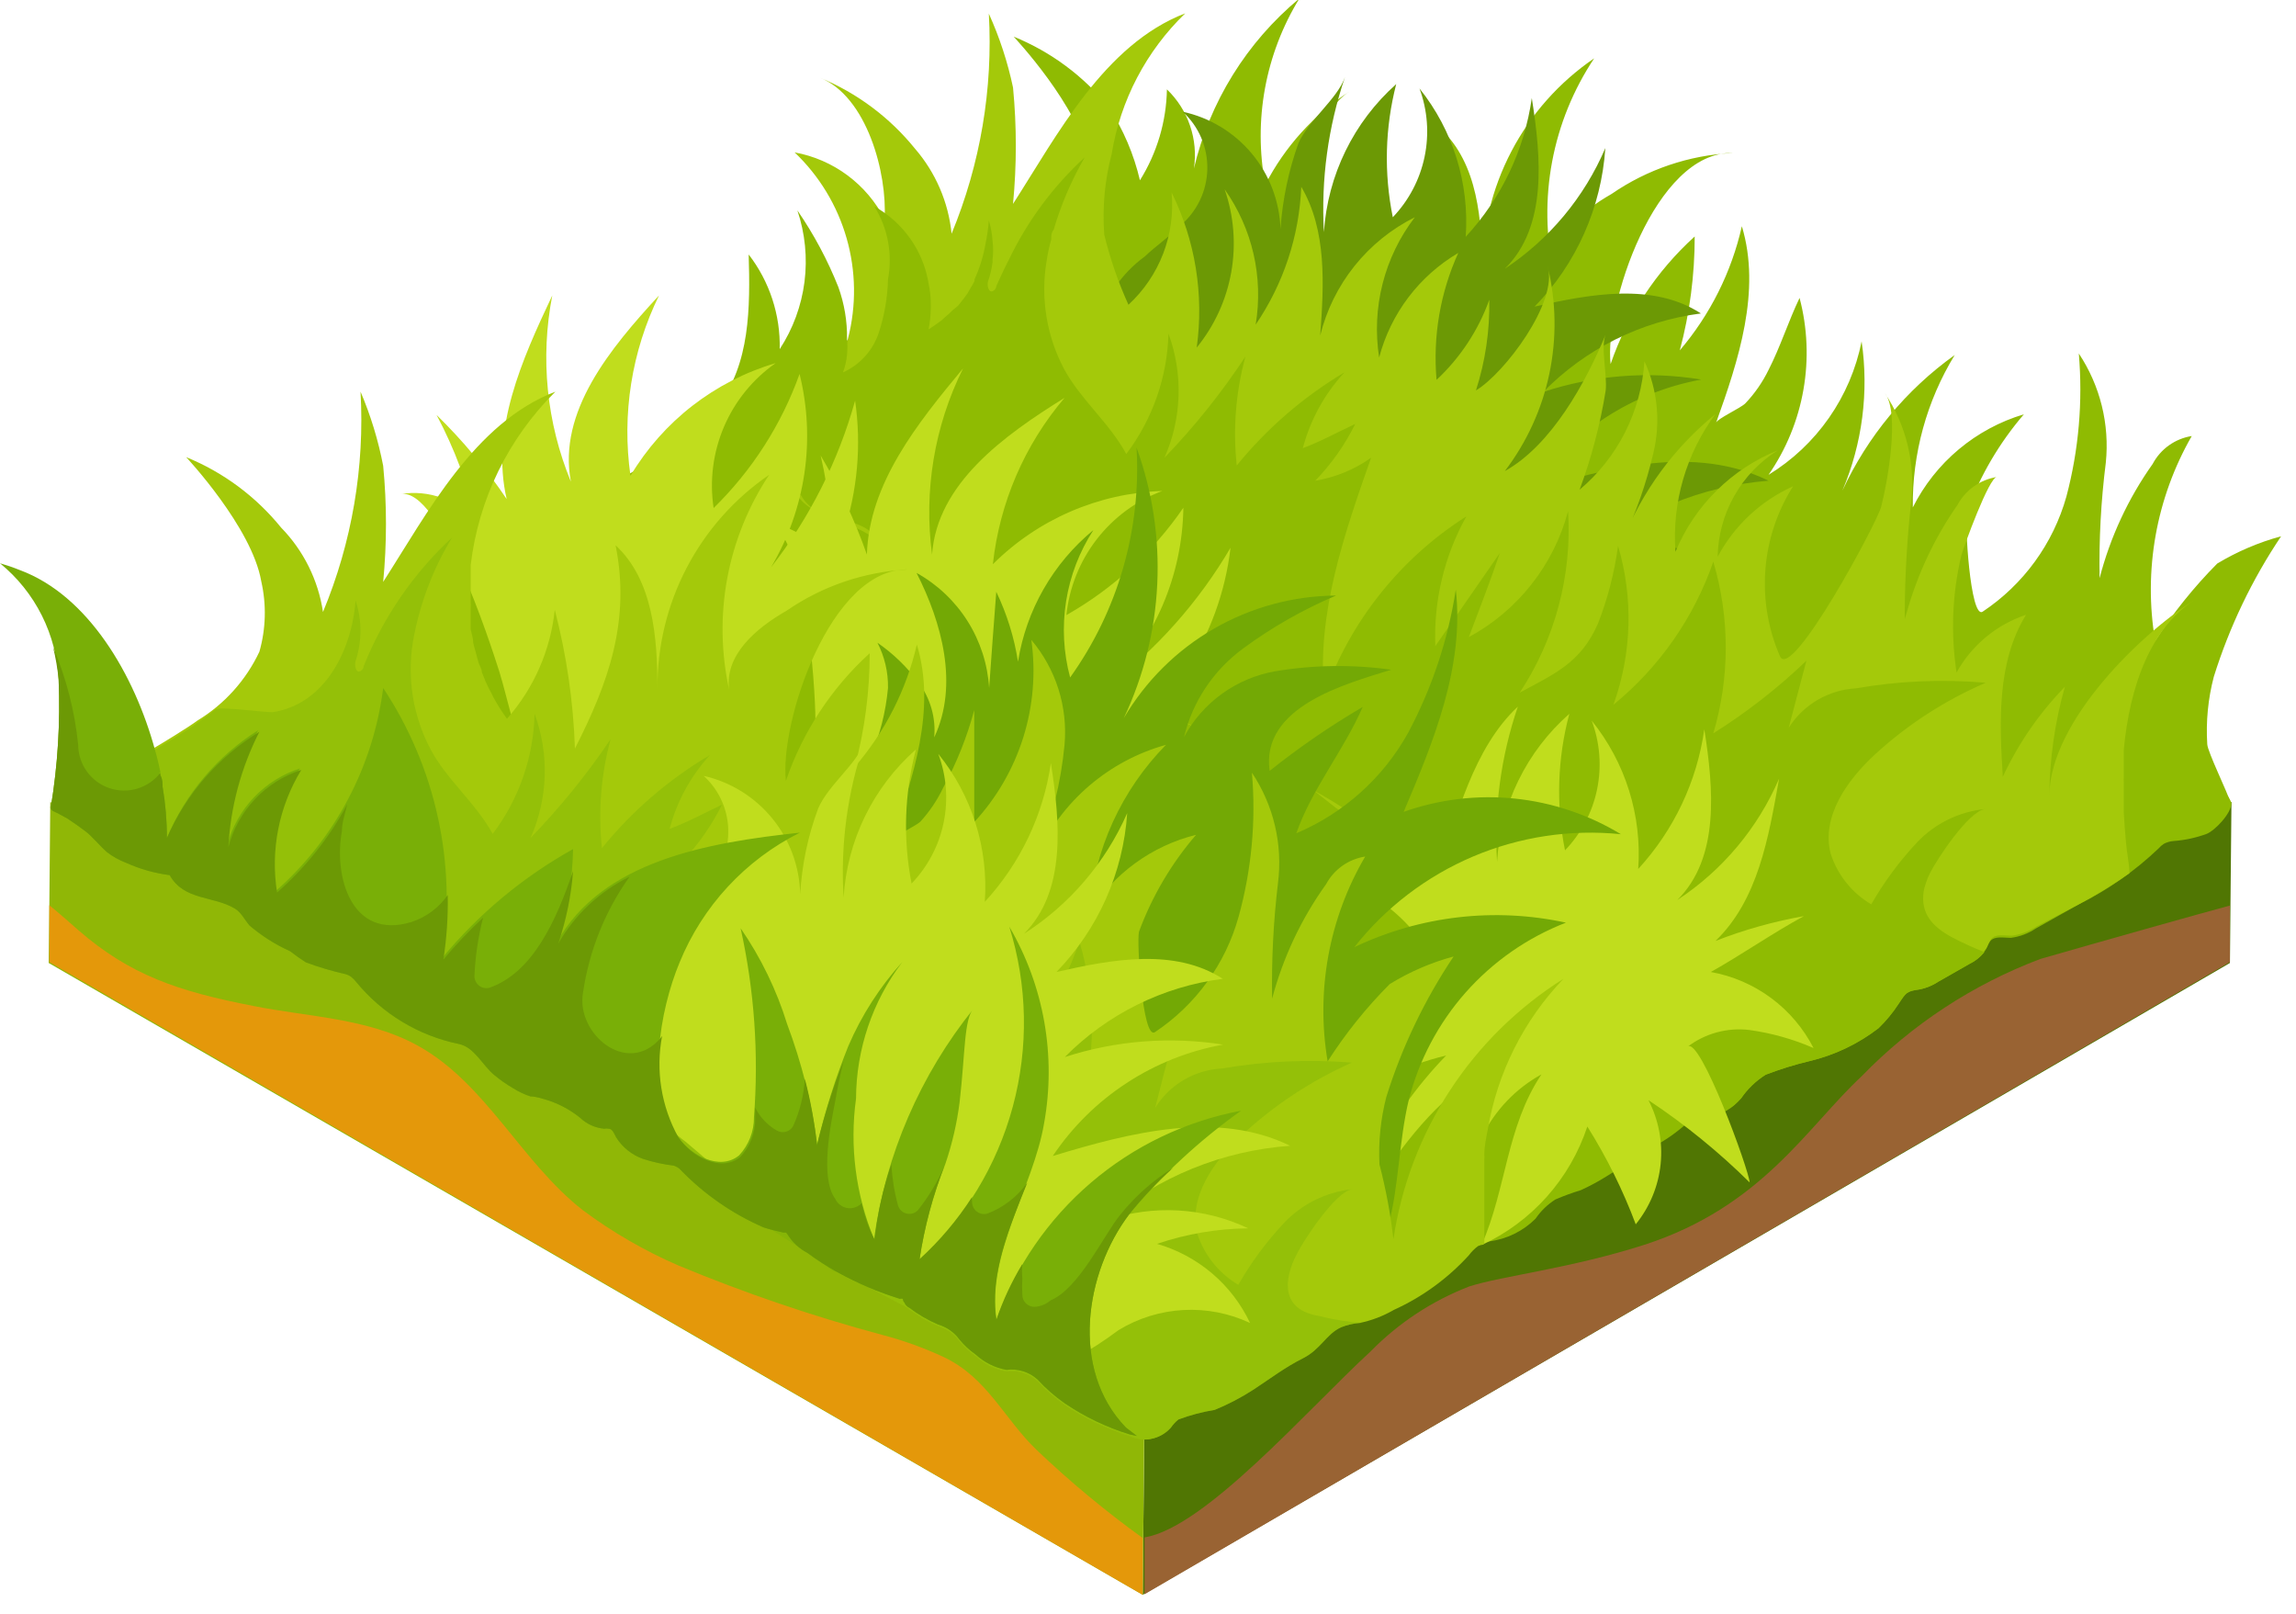 <svg width="74" height="52" viewBox="0 0 74 52" fill="none" xmlns="http://www.w3.org/2000/svg">
<path d="M71.92 25.84L71.87 31.03L36.83 51.39L36.88 46.01L37.41 44.92L69.69 26.4L71.92 25.84Z" fill="#507603"/>
<path d="M65.76 30.9C63.585 31.721 61.618 33.011 60 34.68C58.24 36.32 56.79 38.88 53 40.11C50.63 40.87 48.43 41.11 47.36 41.45C46.163 41.912 45.079 42.625 44.18 43.54C42.1 45.46 38.85 49.21 36.89 49.54V51.37L71.87 31V29.18C71 29.41 67.6 30.37 65.76 30.9Z" fill="#996333"/>
<path d="M71.92 25.87C71.92 26.21 71.39 26.76 71.12 26.87C70.776 26.996 70.416 27.074 70.05 27.1C69.942 27.109 69.836 27.139 69.74 27.19C69.677 27.232 69.62 27.282 69.57 27.34C68.808 28.066 67.942 28.672 67 29.14L65.61 29.92C65.37 30.081 65.096 30.183 64.81 30.22C64.57 30.22 64.29 30.15 64.14 30.33C64.09 30.405 64.05 30.485 64.02 30.57C63.889 30.785 63.698 30.955 63.47 31.06L62.47 31.63C62.288 31.752 62.084 31.837 61.87 31.88C61.44 31.94 61.43 31.98 61.19 32.34C61.004 32.627 60.786 32.892 60.54 33.13C59.883 33.636 59.127 33.998 58.32 34.19C57.837 34.305 57.363 34.452 56.9 34.63C56.588 34.827 56.319 35.086 56.11 35.39C55.849 35.717 55.474 35.931 55.06 35.99C54.909 35.954 54.751 35.954 54.6 35.99C54.507 36.043 54.425 36.115 54.36 36.2C54.056 36.475 53.72 36.713 53.36 36.91L51.77 37.91C51.506 38.074 51.233 38.221 50.95 38.35C50.671 38.435 50.398 38.535 50.13 38.65C49.877 38.811 49.659 39.022 49.49 39.27C49.088 39.671 48.564 39.928 48 40C47.875 40.013 47.754 40.047 47.64 40.1C47.526 40.184 47.424 40.285 47.34 40.4C46.661 41.145 45.838 41.743 44.92 42.16C44.578 42.358 44.207 42.5 43.82 42.58C43.614 42.595 43.411 42.643 43.22 42.72C42.74 42.96 42.47 43.48 41.99 43.72C41.51 43.96 40.93 44.4 40.41 44.72C40.012 44.979 39.59 45.2 39.15 45.38C38.751 45.444 38.359 45.548 37.98 45.69C37.888 45.764 37.807 45.852 37.74 45.95C37.586 46.151 37.369 46.294 37.124 46.355C36.879 46.417 36.62 46.394 36.39 46.29C35.648 46.062 34.943 45.725 34.3 45.29C33.979 45.066 33.684 44.808 33.42 44.52C33.286 44.398 33.127 44.308 32.954 44.254C32.782 44.201 32.599 44.186 32.42 44.21C32.046 44.142 31.699 43.968 31.42 43.71C31.229 43.577 31.058 43.419 30.91 43.24C30.741 43.004 30.498 42.832 30.22 42.75C29.889 42.609 29.576 42.428 29.29 42.21C29.253 42.194 29.22 42.17 29.193 42.141C29.165 42.112 29.144 42.078 29.13 42.04C29.13 42.04 29.13 41.95 29.08 41.92C29.047 41.911 29.013 41.911 28.98 41.92C28.29 41.683 27.626 41.374 27 41C26.679 40.829 26.368 40.639 26.07 40.43C25.813 40.294 25.596 40.094 25.44 39.85L25.39 39.78C25.364 39.775 25.336 39.775 25.31 39.78C25.09 39.73 24.87 39.68 24.66 39.61C23.66 39.167 22.756 38.531 22 37.74C21.944 37.685 21.875 37.644 21.8 37.62C21.46 37.579 21.125 37.506 20.8 37.4C20.444 37.273 20.141 37.03 19.94 36.71C19.88 36.6 19.82 36.46 19.7 36.43C19.651 36.42 19.599 36.42 19.55 36.43C19.262 36.402 18.99 36.279 18.78 36.08C18.468 35.827 18.112 35.634 17.73 35.51C17.55 35.51 17.36 35.44 17.18 35.39C16.979 35.325 16.788 35.234 16.61 35.12C16.398 34.997 16.198 34.857 16.01 34.7C15.63 34.37 15.37 33.78 14.87 33.7C13.57 33.433 12.401 32.727 11.56 31.7C11.511 31.636 11.454 31.579 11.39 31.53C11.338 31.493 11.281 31.466 11.22 31.45C10.76 31.333 10.309 31.182 9.87 31C9.694 30.889 9.523 30.769 9.36 30.64C8.886 30.427 8.445 30.147 8.05 29.81C7.89 29.62 7.78 29.38 7.57 29.26C6.87 28.85 5.94 29.01 5.48 28.19C4.993 28.127 4.518 27.992 4.07 27.79C3.851 27.706 3.646 27.592 3.46 27.45C3.21 27.23 3.04 26.99 2.77 26.78C2.5 26.57 2.39 26.5 2.19 26.37L1.88 26.2L1.71 26.12C1.71 26.12 1.61 26.03 1.62 26.01C1.666 25.903 1.747 25.815 1.85 25.76C1.946 25.704 2.051 25.667 2.16 25.65C2.209 25.66 2.26 25.66 2.31 25.65C2.361 25.628 2.406 25.594 2.44 25.55C2.917 25.014 3.533 24.619 4.22 24.41C4.54 24.306 4.854 24.182 5.16 24.04C5.39 23.948 5.614 23.841 5.83 23.72L6.53 23.35C6.703 23.292 6.863 23.2 7 23.08C7.085 22.948 7.182 22.824 7.29 22.71L7.6 22.49C7.723 22.389 7.857 22.302 8 22.23C8.48 22 9 21.78 9.42 21.51C9.897 21.261 10.4 21.067 10.92 20.93C10.969 20.913 11.017 20.889 11.06 20.86C11.095 20.828 11.126 20.791 11.15 20.75C11.405 20.357 11.741 20.023 12.136 19.771C12.531 19.519 12.976 19.355 13.44 19.29C13.451 19.225 13.478 19.163 13.518 19.11C13.557 19.057 13.609 19.014 13.668 18.985C13.728 18.955 13.794 18.941 13.86 18.941C13.926 18.942 13.991 18.959 14.05 18.99C14.16 18.59 14.6 18.41 14.98 18.26C15.36 18.11 15.51 18.14 15.76 18.01C16.036 17.873 16.292 17.698 16.52 17.49C16.868 17.133 17.254 16.815 17.67 16.54C18.1 16.29 18.6 16.18 19.05 15.97C19.5 15.76 19.85 15.51 20.26 15.28C20.657 15.039 21.115 14.914 21.58 14.92C21.642 14.941 21.708 14.941 21.77 14.92C21.808 14.881 21.836 14.833 21.85 14.78C22.026 14.334 22.324 13.946 22.71 13.66C22.898 13.547 23.091 13.443 23.29 13.35C23.527 13.173 23.751 12.98 23.96 12.77C24.807 12.041 25.779 11.471 26.83 11.09C27.534 10.938 28.209 10.675 28.83 10.31C29.164 10.034 29.463 9.719 29.72 9.37C30.303 8.574 31.144 8.005 32.1 7.76C32.397 7.703 32.698 7.673 33 7.67C33.232 7.67 33.462 7.629 33.68 7.55C34.052 7.309 34.41 7.045 34.75 6.76C35.254 6.425 35.786 6.134 36.34 5.89C37.07 5.58 38.34 6.44 38.53 7.15C38.737 7.054 38.967 7.019 39.193 7.047C39.419 7.075 39.633 7.166 39.81 7.31C39.98 7.45 40.1 7.64 40.27 7.78C40.461 7.905 40.67 8 40.89 8.06C42.502 8.493 43.967 9.353 45.13 10.55C45.233 10.698 45.375 10.816 45.54 10.89C45.643 10.901 45.747 10.901 45.85 10.89C46.066 10.923 46.27 11.008 46.444 11.139C46.619 11.27 46.758 11.442 46.85 11.64C46.87 11.714 46.908 11.783 46.96 11.84C47.013 11.881 47.075 11.908 47.14 11.92C48.166 12.229 49.133 12.709 50 13.34C50.21 13.49 50.43 13.84 50.64 13.94C50.762 13.983 50.89 14.007 51.02 14.01C51.651 14.134 52.252 14.378 52.79 14.73C53.011 14.822 53.217 14.947 53.4 15.1C53.566 15.318 53.758 15.516 53.97 15.69C54.319 15.84 54.685 15.944 55.06 16C55.363 16.124 55.643 16.296 55.89 16.51L56.89 17.33C56.991 17.416 57.102 17.49 57.22 17.55C57.307 17.586 57.398 17.613 57.49 17.63C58.534 17.912 59.475 18.488 60.2 19.29C60.25 19.36 60.31 19.42 60.38 19.47C60.6 19.62 60.88 19.56 61.13 19.62C61.441 19.728 61.737 19.876 62.01 20.06C62.647 20.379 63.236 20.787 63.76 21.27C63.791 21.311 63.828 21.349 63.87 21.38C63.964 21.41 64.066 21.41 64.16 21.38C64.349 21.362 64.54 21.407 64.701 21.508C64.862 21.61 64.984 21.761 65.05 21.94C65.055 21.995 65.076 22.047 65.11 22.09C65.135 22.114 65.166 22.131 65.2 22.14C65.73 22.35 66.2 22.58 66.79 22.79C67.39 22.965 67.926 23.313 68.33 23.79C68.404 23.926 68.487 24.056 68.58 24.18C68.704 24.312 68.845 24.426 69 24.52C69.488 24.865 70.019 25.144 70.58 25.35C70.89 25.45 71.43 25.24 71.7 25.53C71.794 25.628 71.869 25.744 71.92 25.87Z" fill="#8FBB02"/>
<path d="M62.17 30.84C62.356 30.855 62.544 30.855 62.73 30.84C64.609 28.987 66.979 27.71 69.56 27.16C70.25 26.41 71.43 26.64 71.89 25.87C71.81 25.56 71.15 24.23 71.14 23.98C71.094 23.25 71.165 22.518 71.35 21.81C71.852 20.203 72.582 18.678 73.52 17.28C72.796 17.477 72.103 17.773 71.46 18.16C70.708 18.918 70.038 19.753 69.46 20.65C69.077 18.38 69.494 16.047 70.64 14.05C70.374 14.092 70.122 14.195 69.904 14.351C69.685 14.507 69.506 14.712 69.38 14.95C68.591 16.063 68.012 17.31 67.67 18.63C67.647 17.387 67.714 16.143 67.87 14.91C67.997 13.671 67.689 12.427 67 11.39C67.133 12.938 66.998 14.498 66.6 16C66.173 17.52 65.215 18.836 63.9 19.71C63.5 19.96 63.31 16.77 63.4 16.47C63.818 15.329 64.438 14.272 65.23 13.35C64.46 13.579 63.746 13.964 63.13 14.48C62.514 14.996 62.011 15.632 61.65 16.35C61.63 14.619 62.098 12.918 63 11.44C61.436 12.559 60.189 14.065 59.38 15.81C60.023 14.294 60.237 12.63 60 11C59.823 11.885 59.465 12.723 58.949 13.463C58.433 14.203 57.769 14.829 57 15.3C57.568 14.478 57.952 13.543 58.124 12.56C58.297 11.576 58.255 10.566 58 9.6C57.64 10.35 57.38 11.18 57 11.92C56.807 12.316 56.554 12.681 56.25 13C56.1 13.15 55.35 13.49 55.31 13.62C56.03 11.62 56.77 9.37 56.14 7.29C55.807 8.765 55.12 10.138 54.14 11.29C54.459 10.093 54.621 8.859 54.62 7.62C53.384 8.739 52.451 10.153 51.91 11.73C51.7 9.87 53.34 4.87 55.84 4.93C54.443 4.999 53.092 5.456 51.94 6.25C50.94 6.82 49.94 7.69 50.08 8.8C49.821 7.618 49.802 6.397 50.025 5.208C50.248 4.019 50.709 2.887 51.38 1.88C50.258 2.645 49.342 3.675 48.712 4.878C48.082 6.082 47.759 7.422 47.77 8.78C47.77 7.12 47.64 5.27 46.42 4.14C46.91 6.58 46.19 8.57 45.12 10.69C45.06 9.184 44.839 7.689 44.46 6.23C44.34 7.3 43.85 9 42.84 9.6C41.84 8.15 41.79 4.07 43.49 2.95C42.342 3.698 41.408 4.732 40.78 5.95C40.388 3.883 40.78 1.744 41.88 -0.05C40.182 1.359 38.988 3.283 38.48 5.43C38.55 4.966 38.507 4.493 38.355 4.049C38.204 3.605 37.948 3.204 37.61 2.88C37.591 3.917 37.29 4.93 36.74 5.81C36.545 4.975 36.206 4.18 35.74 3.46C34.926 2.452 33.87 1.668 32.67 1.18C32.67 1.18 34.79 3.43 35.1 5.18C35.266 5.956 35.231 6.761 35 7.52C34.567 8.441 33.871 9.214 33 9.74C32.76 9.92 31.62 10.62 31.54 10.66C30.932 11.002 30.348 11.382 29.79 11.8C29.4 12.115 29.045 12.47 28.73 12.86L28.81 12.91C29.01 13.04 29.2 13.18 29.39 13.32C29.58 13.46 29.83 13.77 30.09 13.99C30.271 14.134 30.474 14.249 30.69 14.33C31.143 14.524 31.621 14.655 32.11 14.72C32.57 15.55 33.49 15.38 34.19 15.79C34.41 15.91 34.51 16.15 34.67 16.34C35.069 16.675 35.509 16.957 35.98 17.18C36.16 17.29 36.31 17.43 36.5 17.53C36.915 17.693 37.343 17.82 37.78 17.91C37.859 17.924 37.934 17.955 38 18C38.06 18.046 38.114 18.099 38.16 18.16C39.001 19.187 40.17 19.893 41.47 20.16C41.97 20.26 42.24 20.85 42.61 21.16C42.793 21.323 42.994 21.464 43.21 21.58C43.388 21.694 43.579 21.785 43.78 21.85C43.96 21.91 44.15 21.92 44.33 21.97C44.714 22.089 45.071 22.283 45.38 22.54L45.66 22.73C47.12 22.84 47.98 23.79 49.28 24.73C50.1 25.34 51.11 25.57 51.92 26.18C52.35 26.51 52.75 26.86 53.14 27.18L53.49 27.35L53.67 27.46C53.99 27.63 54.31 27.8 54.67 27.94L55.88 28.56L55.98 28.65C56.27 28.859 56.582 29.037 56.91 29.18C57.188 29.263 57.43 29.435 57.6 29.67C57.753 29.845 57.924 30.002 58.11 30.14C58.389 30.398 58.736 30.572 59.11 30.64C59.5 30.64 59.78 30.64 60.11 30.96L60.56 31.39C60.754 31.162 61.006 30.99 61.289 30.893C61.573 30.796 61.877 30.778 62.17 30.84Z" fill="#8FBB02"/>
<path d="M40.64 18L40.79 18.13C42.265 19.28 43.907 20.197 45.66 20.85C46.81 21.34 48.88 22.9 50.11 22.36C50.598 22.094 51.066 21.794 51.51 21.46C52.143 21.076 52.861 20.853 53.6 20.811C54.339 20.769 55.078 20.91 55.75 21.22C55.461 20.607 55.043 20.062 54.526 19.624C54.008 19.186 53.403 18.864 52.75 18.68C53.696 18.352 54.689 18.179 55.69 18.17C54.264 17.497 52.633 17.404 51.14 17.91C52.79 16.507 54.841 15.66 57 15.49C54.64 14.33 51.85 15.05 49.34 15.82C49.97 14.886 50.78 14.088 51.723 13.471C52.666 12.855 53.722 12.433 54.83 12.23C53.126 11.951 51.38 12.088 49.74 12.63C51.101 11.24 52.891 10.349 54.82 10.1C53.28 9.1 51.26 9.47 49.46 9.88C50.804 8.502 51.612 6.69 51.74 4.77C51.064 6.356 49.937 7.708 48.5 8.66C49.88 7.3 49.67 5.06 49.37 3.16C49.131 4.832 48.388 6.391 47.24 7.63C47.362 5.906 46.83 4.199 45.75 2.85C46.01 3.553 46.067 4.315 45.915 5.048C45.763 5.782 45.408 6.458 44.89 7C44.601 5.58 44.638 4.113 45 2.71C43.627 3.932 42.79 5.646 42.67 7.48C42.573 5.785 42.804 4.087 43.35 2.48C43.11 3.18 42.18 3.87 41.85 4.61C41.53 5.502 41.335 6.434 41.27 7.38C41.241 6.489 40.916 5.633 40.345 4.948C39.774 4.264 38.991 3.789 38.12 3.6C38.376 3.835 38.58 4.121 38.716 4.441C38.853 4.761 38.92 5.106 38.912 5.453C38.904 5.801 38.823 6.142 38.672 6.456C38.522 6.769 38.306 7.047 38.04 7.27C37.69 7.63 37.27 7.91 36.89 8.27C36.149 8.811 35.617 9.59 35.382 10.476C35.147 11.363 35.224 12.303 35.6 13.14C36.084 14.037 36.768 14.811 37.6 15.4L40.64 18Z" fill="#6C9905"/>
<path d="M68.45 26.2V26.14C68.45 25.83 68.45 25.52 68.45 25.2C68.445 25.15 68.445 25.1 68.45 25.05C68.45 24.75 68.45 24.45 68.45 24.15C68.64 22.15 69.3 20.15 70.89 19.23C69.07 20.32 66.07 23.23 66.05 25.63C66.061 24.446 66.229 23.269 66.55 22.13C65.726 22.978 65.05 23.958 64.55 25.03C64.44 23.25 64.36 21.33 65.3 19.81C64.346 20.127 63.547 20.791 63.06 21.67C62.869 20.419 62.92 19.142 63.21 17.91C63.3 17.59 64.11 15.37 64.36 15.37C64.093 15.412 63.84 15.515 63.619 15.671C63.399 15.827 63.218 16.032 63.09 16.27C62.351 17.329 61.797 18.506 61.45 19.75C61.425 19.815 61.405 19.882 61.39 19.95C61.39 19.88 61.39 19.8 61.39 19.72C61.397 18.554 61.464 17.389 61.59 16.23C61.748 14.981 61.449 13.717 60.75 12.67C61.24 13.3 60.83 15.56 60.63 16.33C60.49 16.86 57.74 21.97 57.37 21.15C56.987 20.272 56.825 19.313 56.898 18.358C56.971 17.402 57.277 16.48 57.79 15.67C56.751 16.137 55.897 16.935 55.36 17.94C55.372 17.252 55.556 16.578 55.895 15.979C56.233 15.38 56.716 14.875 57.3 14.51C56.56 14.808 55.887 15.251 55.321 15.813C54.754 16.374 54.305 17.043 54 17.78C53.886 16.193 54.344 14.618 55.29 13.34C53.954 14.426 52.92 15.838 52.29 17.44C52.727 16.53 53.062 15.574 53.29 14.59C53.527 13.602 53.425 12.563 53 11.64C52.949 12.435 52.738 13.212 52.379 13.924C52.02 14.636 51.52 15.267 50.91 15.78C51.294 14.747 51.575 13.678 51.75 12.59C51.81 12.1 51.58 11.18 51.75 10.78C51.11 12.32 50.01 14.34 48.5 15.18C49.207 14.252 49.698 13.178 49.937 12.036C50.176 10.894 50.156 9.713 49.88 8.58C50.23 9.73 48.48 12.04 47.57 12.58C47.873 11.637 48.018 10.65 48 9.66C47.647 10.643 47.064 11.527 46.3 12.24C46.178 10.839 46.419 9.431 47 8.15C45.739 8.893 44.822 10.104 44.45 11.52C44.326 10.728 44.363 9.919 44.561 9.142C44.759 8.365 45.112 7.636 45.6 7C44.846 7.376 44.183 7.912 43.656 8.57C43.13 9.228 42.752 9.992 42.55 10.81C42.67 9.18 42.77 7.43 41.94 6.02C41.875 7.608 41.366 9.147 40.47 10.46C40.724 8.932 40.365 7.365 39.47 6.1C39.768 6.956 39.841 7.874 39.684 8.767C39.526 9.66 39.143 10.497 38.57 11.2C38.807 9.49 38.525 7.748 37.76 6.2C37.822 6.87 37.73 7.545 37.489 8.173C37.247 8.8 36.865 9.364 36.37 9.82C36.04 9.093 35.779 8.336 35.59 7.56C35.525 6.686 35.606 5.807 35.83 4.96C36.11 3.234 36.942 1.645 38.2 0.43C35.59 1.43 34.07 4.36 32.65 6.57C32.77 5.323 32.77 4.067 32.65 2.82C32.477 2.001 32.216 1.203 31.87 0.44C32.008 2.863 31.597 5.287 30.67 7.53C30.568 6.517 30.156 5.56 29.49 4.79C28.674 3.782 27.619 2.994 26.42 2.5C27.95 3.11 28.6 5.6 28.51 7.06C28.224 6.503 27.814 6.02 27.311 5.647C26.808 5.274 26.226 5.022 25.61 4.91C26.405 5.666 26.984 6.621 27.286 7.676C27.589 8.731 27.604 9.847 27.33 10.91C27.268 11.167 27.184 11.417 27.08 11.66V11.75C26.974 11.99 26.854 12.224 26.72 12.45C26.336 12.981 25.986 13.536 25.67 14.11C25.511 14.401 25.431 14.73 25.44 15.062C25.449 15.394 25.546 15.717 25.72 16C26.38 16.85 27.72 16.75 28.48 17.63C28.875 17.967 29.316 18.247 29.79 18.46C29.953 18.589 30.124 18.709 30.3 18.82C30.717 18.978 31.145 19.105 31.58 19.2L31.75 19.28C31.814 19.329 31.871 19.386 31.92 19.45C32.761 20.477 33.93 21.183 35.23 21.45C35.73 21.55 35.99 22.14 36.37 22.45C36.553 22.608 36.751 22.748 36.96 22.87C37.142 22.982 37.337 23.073 37.54 23.14C37.72 23.19 37.9 23.21 38.08 23.26C38.464 23.379 38.821 23.573 39.13 23.83L39.42 24.02C40.87 24.13 41.74 25.02 43.04 26.02C43.85 26.62 44.86 26.86 45.68 27.47C46.11 27.79 46.5 28.15 46.9 28.47L47.24 28.64L47.42 28.75C47.74 28.917 48.073 29.077 48.42 29.23L49.62 29.85L49.73 29.94C50.019 30.151 50.331 30.329 50.66 30.47C50.936 30.556 51.178 30.727 51.35 30.96C51.498 31.139 51.669 31.297 51.86 31.43C52.139 31.688 52.486 31.862 52.86 31.93C53.04 31.905 53.223 31.921 53.397 31.976C53.57 32.031 53.728 32.125 53.86 32.25C54.566 33.02 55.531 33.504 56.57 33.61C57.13 33.708 57.671 33.897 58.17 34.17L58.35 34.12C59.157 33.928 59.913 33.566 60.57 33.06C60.816 32.822 61.034 32.557 61.22 32.27C61.46 31.91 61.47 31.87 61.9 31.81C62.114 31.767 62.318 31.682 62.5 31.56L63.5 30.99C63.728 30.885 63.92 30.715 64.05 30.5C64.08 30.415 64.12 30.335 64.17 30.26C64.32 30.08 64.6 30.15 64.84 30.15C65.126 30.113 65.4 30.011 65.64 29.85L67 29.14C67.562 28.838 68.106 28.504 68.63 28.14C68.63 27.83 68.55 27.51 68.52 27.14C68.49 26.83 68.47 26.52 68.45 26.2Z" fill="#A4C90A"/>
<path d="M62 28.72C62.015 28.631 62.039 28.544 62.07 28.46C62.104 28.35 62.148 28.243 62.2 28.14C62.42 27.7 63.44 26.14 63.98 26.07C63.145 26.152 62.368 26.532 61.79 27.14C61.221 27.747 60.724 28.418 60.31 29.14C59.687 28.773 59.22 28.189 59 27.5C58.7 26.31 59.53 25.14 60.43 24.31C61.482 23.345 62.689 22.564 64 22C62.605 21.88 61.2 21.94 59.82 22.18C59.383 22.204 58.959 22.332 58.581 22.552C58.204 22.773 57.885 23.081 57.65 23.45L58.22 21.29C57.302 22.17 56.297 22.954 55.22 23.63C55.755 21.826 55.755 19.904 55.22 18.1C54.594 19.905 53.479 21.501 52 22.71C52.594 21.063 52.647 19.269 52.15 17.59C52.034 18.45 51.816 19.292 51.5 20.1C50.94 21.37 50.1 21.71 48.98 22.32C50.121 20.591 50.669 18.538 50.54 16.47C50.311 17.329 49.909 18.132 49.359 18.83C48.809 19.528 48.122 20.107 47.34 20.53C47.68 19.63 48.03 18.73 48.34 17.82L46.26 20.82C46.203 19.361 46.549 17.915 47.26 16.64C45.136 17.989 43.524 20.01 42.68 22.38C42.43 19.78 43.32 17.22 44.19 14.75C43.654 15.13 43.038 15.383 42.39 15.49C42.912 14.95 43.347 14.333 43.68 13.66C43.12 13.92 42.56 14.23 41.99 14.44C42.231 13.53 42.691 12.692 43.33 12C42.007 12.789 40.832 13.804 39.86 15C39.734 13.823 39.829 12.632 40.14 11.49C39.372 12.654 38.498 13.746 37.53 14.75C38.091 13.484 38.138 12.05 37.66 10.75C37.622 12.153 37.146 13.51 36.3 14.63C35.76 13.63 34.84 12.89 34.3 11.9C33.733 10.834 33.533 9.611 33.73 8.42C33.765 8.184 33.815 7.95 33.88 7.72C33.88 7.61 33.88 7.5 33.96 7.4C34.2 6.587 34.536 5.804 34.96 5.07C33.945 6.002 33.117 7.118 32.52 8.36C32.37 8.65 32.24 8.93 32.11 9.22C32.11 9.3 32.02 9.4 31.94 9.39C31.86 9.38 31.8 9.18 31.85 9.05C31.917 8.855 31.963 8.654 31.99 8.45V8.36C32.015 8.164 32.015 7.966 31.99 7.77C31.976 7.543 31.936 7.318 31.87 7.1C31.853 7.342 31.819 7.582 31.77 7.82C31.701 8.227 31.58 8.624 31.41 9V9.05C31.369 9.137 31.323 9.22 31.27 9.3L31.18 9.46L31.03 9.66L30.88 9.85L30.7 10C30.631 10.072 30.558 10.139 30.48 10.2L30.35 10.32C30.21 10.42 30.08 10.52 29.93 10.61C29.973 10.382 29.996 10.152 30 9.92C30 9.92 30 9.86 30 9.83C30.002 9.598 29.978 9.367 29.93 9.14C29.845 8.62 29.644 8.125 29.341 7.694C29.038 7.263 28.641 6.906 28.18 6.65C28.616 7.35 28.773 8.189 28.62 9C28.606 9.588 28.505 10.171 28.32 10.73C28.226 11.009 28.076 11.267 27.878 11.485C27.68 11.704 27.439 11.879 27.17 12C27.237 11.816 27.281 11.625 27.3 11.43C27.315 11.26 27.315 11.09 27.3 10.92C27.308 10.351 27.213 9.785 27.02 9.25C26.674 8.38 26.231 7.551 25.7 6.78C25.949 7.52 26.027 8.306 25.929 9.081C25.83 9.855 25.557 10.597 25.13 11.25C25.156 10.149 24.803 9.072 24.13 8.2C24.18 9.9 24.18 11.74 23.13 13.08C22.63 13.72 22.62 14.08 22.88 14.41C22.928 14.471 22.982 14.528 23.04 14.58C23.24 14.76 23.5 14.96 23.79 15.22C23.975 15.361 24.181 15.472 24.4 15.55C24.848 15.752 25.323 15.887 25.81 15.95C26.27 16.77 27.2 16.61 27.9 17.02C28.11 17.14 28.22 17.38 28.38 17.57C28.775 17.907 29.216 18.187 29.69 18.4C29.854 18.529 30.024 18.649 30.2 18.76C30.617 18.918 31.044 19.045 31.48 19.14L31.65 19.22C31.714 19.269 31.771 19.326 31.82 19.39C32.661 20.417 33.83 21.123 35.13 21.39C35.63 21.49 35.89 22.08 36.27 22.39C36.454 22.548 36.651 22.688 36.86 22.81C37.042 22.922 37.237 23.013 37.44 23.08C37.62 23.13 37.8 23.15 37.98 23.2C38.301 23.295 38.603 23.447 38.87 23.65C39.85 23.898 40.755 24.378 41.51 25.05C42.509 25.515 43.452 26.092 44.32 26.77C45.32 27.4 46.27 27.98 47.18 28.66L47.32 28.75C48.465 29.378 49.387 30.346 49.96 31.52C50.429 32.344 51.008 33.101 51.68 33.77C51.86 33.93 52.05 34.07 52.24 34.21C53.083 34.787 54.016 35.219 55 35.49L55.78 35.69C55.903 35.601 56.016 35.5 56.12 35.39C56.329 35.086 56.598 34.827 56.91 34.63C57.373 34.452 57.847 34.305 58.33 34.19C59.137 33.998 59.893 33.636 60.55 33.13C60.796 32.892 61.014 32.627 61.2 32.34C61.44 31.98 61.45 31.94 61.88 31.88C62.094 31.837 62.298 31.752 62.48 31.63L63.48 31.06C63.664 30.968 63.828 30.838 63.96 30.68C63.601 30.54 63.251 30.38 62.91 30.2C62.3 29.87 61.89 29.45 62 28.72Z" fill="#8FBB02"/>
<path d="M36.88 46.01L36.83 51.39L1.57 31.03L1.59 29.2L1.62 25.85L6.17 26.51L20.58 34.47L36.88 46.01Z" fill="#90B706"/>
<path d="M33.42 46.73C32.37 45.73 31.83 44.4 30.42 43.73C29.776 43.43 29.107 43.189 28.42 43.01C26.19 42.411 24.002 41.666 21.87 40.78C20.778 40.307 19.745 39.71 18.79 39C16.79 37.44 15.66 34.89 13.44 33.68C11.85 32.81 9.96 32.77 8.19 32.42C5.72 31.94 4.19 31.42 2.51 29.96C1.95 29.46 1.59 29.17 1.59 29.17V31L36.83 51.39V49.56C35.631 48.695 34.491 47.749 33.42 46.73Z" fill="#E4980A"/>
<path d="M28.19 29C25.94 28.38 26.37 25 26.28 23.17C26.28 22.23 25.97 16.95 24.67 16.84C25.127 16.886 25.564 17.049 25.939 17.313C26.314 17.578 26.614 17.935 26.81 18.35C26.851 17.116 26.73 15.882 26.45 14.68C27.051 15.691 27.55 16.76 27.94 17.87C28.01 15.58 29.56 13.65 31.04 11.87C30.116 13.726 29.767 15.815 30.04 17.87C30.2 15.58 32.36 14.03 34.31 12.82C33.02 14.335 32.216 16.202 32 18.18C33.456 16.731 35.407 15.888 37.46 15.82C36.624 16.133 35.892 16.674 35.346 17.38C34.8 18.087 34.462 18.932 34.37 19.82C35.873 18.968 37.163 17.785 38.14 16.36C38.109 18.542 37.218 20.623 35.66 22.15C37.275 20.926 38.634 19.397 39.66 17.65C39.493 19.079 38.993 20.449 38.2 21.65C37.234 23.663 35.94 25.502 34.37 27.09C33.581 27.898 32.602 28.496 31.523 28.829C30.443 29.163 29.298 29.222 28.19 29Z" fill="#C0DD1D"/>
<path d="M19.42 26.78C17.08 26.78 16.62 23.34 16.09 21.63C15.8 20.73 14.19 15.7 12.91 15.92C13.362 15.845 13.826 15.889 14.256 16.049C14.686 16.209 15.066 16.478 15.36 16.83C15.086 15.624 14.652 14.461 14.07 13.37C14.914 14.194 15.672 15.102 16.33 16.08C15.81 13.85 16.82 11.59 17.8 9.52C17.407 11.536 17.616 13.622 18.4 15.52C17.97 13.27 19.67 11.22 21.24 9.52C20.358 11.321 20.037 13.345 20.32 15.33C21.368 13.575 23.039 12.278 25 11.7C24.265 12.215 23.688 12.925 23.335 13.75C22.982 14.575 22.866 15.483 23 16.37C24.239 15.158 25.186 13.681 25.77 12.05C26.296 14.167 25.965 16.406 24.85 18.28C26.096 16.684 27.017 14.86 27.56 12.91C27.768 14.347 27.638 15.812 27.18 17.19C26.76 19.388 25.976 21.5 24.86 23.44C24.296 24.399 23.505 25.206 22.556 25.788C21.608 26.37 20.531 26.711 19.42 26.78Z" fill="#C0DD1D"/>
<path d="M47.77 36.46C47.767 36.513 47.767 36.567 47.77 36.62C48.186 35.773 48.853 35.075 49.68 34.62C48.55 36.31 48.55 38.31 47.75 40.12C48.55 39.751 49.265 39.221 49.852 38.564C50.438 37.907 50.883 37.136 51.16 36.3C51.785 37.295 52.307 38.35 52.72 39.45C53.17 38.895 53.449 38.222 53.522 37.511C53.594 36.801 53.458 36.084 53.13 35.45C54.3 36.226 55.392 37.113 56.39 38.1C56.39 37.76 54.79 33.36 54.39 33.73C54.961 33.296 55.678 33.102 56.39 33.19C57.1 33.289 57.793 33.484 58.45 33.77C58.124 33.134 57.656 32.583 57.082 32.158C56.508 31.733 55.843 31.446 55.14 31.32C56.14 30.76 57.14 30.06 58.14 29.52C57.166 29.692 56.211 29.959 55.29 30.32C56.66 29 57 27 57.34 25.09C56.653 26.686 55.513 28.046 54.06 29C55.43 27.64 55.23 25.41 54.93 23.5C54.692 25.181 53.949 26.75 52.8 28C52.922 26.274 52.386 24.567 51.3 23.22C51.566 23.927 51.626 24.695 51.474 25.434C51.322 26.174 50.963 26.855 50.44 27.4C50.147 25.942 50.195 24.436 50.58 23C49.895 23.602 49.337 24.333 48.937 25.152C48.537 25.97 48.304 26.86 48.25 27.77C48.145 26.076 48.372 24.377 48.92 22.77C47.51 24.08 46.92 26.32 46.39 28.11C44.966 27.448 43.364 27.272 41.83 27.61C43.48 28.35 45.25 29.19 46.08 30.8C45.593 30.704 45.09 30.733 44.617 30.885C44.145 31.037 43.719 31.308 43.38 31.67C42.708 32.387 41.987 33.056 41.22 33.67C42.688 33.012 44.295 32.727 45.9 32.84L44.61 34.74C45.247 34.422 45.918 34.177 46.61 34.01C46.129 34.505 45.688 35.036 45.29 35.6C45.023 35.901 44.822 36.256 44.702 36.64C44.581 37.025 44.543 37.43 44.59 37.83C45.59 36.4 46.79 34.89 48.46 34.29C48.164 34.99 47.933 35.717 47.77 36.46Z" fill="#C0DD1D"/>
<path d="M43.65 30.52C45.773 29.509 48.172 29.231 50.47 29.73C49.229 30.211 48.121 30.983 47.239 31.979C46.357 32.976 45.727 34.17 45.4 35.46C45.09 36.77 45.09 38.14 44.76 39.46C44.755 39.632 44.715 39.801 44.643 39.956C44.57 40.112 44.467 40.252 44.338 40.366C44.21 40.48 44.06 40.567 43.897 40.621C43.733 40.675 43.561 40.695 43.39 40.68C42.418 40.69 41.452 40.538 40.53 40.23C36.834 39.071 33.62 36.731 31.38 33.57C30.631 32.33 29.806 31.138 28.91 30C28.5 29.55 27.91 29.4 27.61 28.88C26.88 27.65 27.61 25.64 28.05 24.41C28.356 23.698 28.549 22.942 28.62 22.17C28.629 21.663 28.512 21.161 28.28 20.71C28.792 21.064 29.241 21.499 29.61 22C29.988 22.505 30.166 23.132 30.11 23.76C30.91 22.06 30.35 20.05 29.54 18.46C30.21 18.832 30.776 19.367 31.185 20.015C31.594 20.664 31.833 21.405 31.88 22.17C31.95 21.17 32.03 20.1 32.11 19.07C32.452 19.782 32.688 20.54 32.81 21.32C33.076 19.657 33.94 18.15 35.24 17.08C34.789 17.775 34.489 18.557 34.36 19.375C34.231 20.194 34.275 21.03 34.49 21.83C36.031 19.678 36.786 17.062 36.63 14.42C37.142 15.828 37.369 17.324 37.298 18.821C37.228 20.318 36.861 21.786 36.22 23.14C36.921 21.946 37.92 20.954 39.118 20.262C40.317 19.57 41.675 19.2 43.06 19.19C41.997 19.641 40.99 20.215 40.06 20.9C39.111 21.597 38.438 22.606 38.16 23.75C38.458 23.198 38.878 22.72 39.387 22.353C39.896 21.986 40.482 21.739 41.1 21.63C42.337 21.423 43.598 21.407 44.84 21.58C43.36 22.04 40.63 22.77 40.92 24.84C41.869 24.082 42.872 23.393 43.92 22.78C43.31 24.18 42.28 25.42 41.78 26.85C43.307 26.205 44.574 25.068 45.38 23.62C46.15 22.178 46.671 20.616 46.92 19C47.2 21.47 46.21 23.88 45.24 26.16C46.387 25.754 47.61 25.608 48.821 25.732C50.032 25.857 51.2 26.249 52.24 26.88C50.617 26.715 48.98 26.962 47.478 27.598C45.977 28.235 44.66 29.239 43.65 30.52Z" fill="#73A905"/>
<path d="M44.91 39.93C44.817 39.117 44.666 38.312 44.46 37.52C44.423 36.79 44.498 36.058 44.68 35.35C45.182 33.743 45.913 32.218 46.85 30.82C46.124 31.016 45.43 31.316 44.79 31.71C44.036 32.466 43.365 33.301 42.79 34.2C42.405 31.926 42.833 29.589 44 27.6C43.735 27.641 43.484 27.742 43.265 27.897C43.047 28.051 42.867 28.254 42.74 28.49C41.941 29.604 41.351 30.855 41 32.18C40.979 30.934 41.042 29.688 41.19 28.45C41.346 27.204 41.048 25.944 40.35 24.9C40.484 26.46 40.338 28.031 39.92 29.54C39.496 31.064 38.537 32.384 37.22 33.26C36.82 33.51 36.63 30.32 36.71 30.02C37.132 28.878 37.755 27.821 38.55 26.9C37.119 27.254 35.884 28.155 35.11 29.41C35.271 27.372 36.146 25.457 37.58 24C36.671 24.252 35.828 24.701 35.111 25.314C34.394 25.927 33.82 26.691 33.43 27.55C33.898 26.417 34.194 25.22 34.31 24C34.364 23.394 34.297 22.783 34.113 22.203C33.929 21.623 33.633 21.085 33.24 20.62C33.387 21.674 33.298 22.747 32.98 23.762C32.661 24.777 32.122 25.709 31.4 26.49C31.4 25.29 31.4 24.08 31.4 22.88C31.166 23.75 30.831 24.589 30.4 25.38C30.209 25.781 29.959 26.152 29.66 26.48C29.51 26.62 28.76 26.97 28.71 27.1C29.44 25.05 30.18 22.84 29.55 20.77C29.212 22.226 28.526 23.578 27.55 24.71C27.869 23.516 28.031 22.286 28.03 21.05C26.798 22.17 25.869 23.584 25.33 25.16C25.12 23.29 26.76 18.3 29.26 18.35C27.859 18.423 26.505 18.883 25.35 19.68C24.35 20.25 23.35 21.12 23.5 22.22C23.239 21.039 23.219 19.818 23.44 18.629C23.662 17.44 24.121 16.308 24.79 15.3C23.67 16.067 22.756 17.098 22.129 18.301C21.501 19.504 21.179 20.843 21.19 22.2C21.19 20.55 21.05 18.69 19.84 17.57C20.33 20 19.61 22 18.53 24.12C18.479 22.611 18.261 21.111 17.88 19.65C17.744 20.952 17.206 22.179 16.34 23.16C16.201 22.972 16.074 22.775 15.96 22.57C15.914 22.497 15.874 22.42 15.84 22.34C15.77 22.22 15.71 22.09 15.65 21.96L15.53 21.66C15.53 21.55 15.45 21.44 15.42 21.34C15.39 21.24 15.35 21.09 15.32 20.97C15.292 20.881 15.269 20.791 15.25 20.7C15.25 20.56 15.2 20.42 15.17 20.28V20.06C15.17 19.9 15.17 19.74 15.17 19.58C15.175 19.527 15.175 19.473 15.17 19.42V18.89C15.17 18.89 15.17 18.83 15.17 18.8C15.17 18.6 15.17 18.4 15.17 18.21C15.421 16.091 16.384 14.121 17.9 12.62C15.29 13.62 13.77 16.54 12.35 18.75C12.47 17.506 12.47 16.254 12.35 15.01C12.192 14.19 11.948 13.388 11.62 12.62C11.758 15.048 11.344 17.475 10.41 19.72C10.257 18.694 9.784 17.742 9.06 17C8.247 15.998 7.195 15.217 6 14.73C6 14.73 8.12 16.99 8.42 18.73C8.591 19.48 8.571 20.26 8.36 21C7.927 21.921 7.231 22.693 6.36 23.22C6.13 23.4 4.99 24.1 4.91 24.13C4.307 24.485 3.726 24.876 3.17 25.3C2.775 25.613 2.419 25.972 2.11 26.37H2.19C2.39 26.5 2.58 26.64 2.77 26.78C2.96 26.92 3.21 27.23 3.46 27.45C3.646 27.592 3.851 27.706 4.07 27.79C4.518 27.992 4.993 28.127 5.48 28.19C5.94 29.01 6.87 28.85 7.57 29.26C7.78 29.38 7.89 29.62 8.05 29.81C8.445 30.147 8.886 30.427 9.36 30.64C9.523 30.769 9.694 30.889 9.87 31C10.288 31.155 10.715 31.282 11.15 31.38C11.211 31.396 11.268 31.423 11.32 31.46C11.384 31.509 11.441 31.566 11.49 31.63C12.331 32.657 13.5 33.363 14.8 33.63C15.3 33.73 15.56 34.32 15.94 34.63C16.128 34.787 16.328 34.927 16.54 35.05C16.718 35.164 16.909 35.255 17.11 35.32C17.29 35.32 17.48 35.39 17.66 35.44C18.042 35.564 18.398 35.757 18.71 36.01L18.99 36.2C20.44 36.31 21.31 37.25 22.61 38.2C23.42 38.8 24.43 39.04 25.25 39.65C25.674 39.962 26.081 40.296 26.47 40.65L26.81 40.81L27 41C27.323 41.18 27.657 41.341 28 41.48L29.2 42.11L29.31 42.19C29.596 42.408 29.909 42.589 30.24 42.73C30.518 42.812 30.761 42.984 30.93 43.22C31.078 43.399 31.249 43.557 31.44 43.69C31.719 43.948 32.066 44.122 32.44 44.19C32.619 44.166 32.802 44.181 32.974 44.234C33.147 44.288 33.306 44.379 33.44 44.5C33.704 44.788 33.999 45.046 34.32 45.27C34.963 45.705 35.667 46.042 36.41 46.27C36.631 46.377 36.88 46.408 37.12 46.359C37.361 46.311 37.578 46.184 37.74 46C37.807 45.902 37.888 45.814 37.98 45.74C38.359 45.598 38.751 45.494 39.15 45.43C39.59 45.25 40.012 45.029 40.41 44.77C40.93 44.43 41.41 44.06 41.99 43.77C42.57 43.48 42.74 42.99 43.22 42.77C43.412 42.693 43.614 42.645 43.82 42.63C44.207 42.55 44.578 42.408 44.92 42.21C45.838 41.794 46.661 41.195 47.34 40.45C47.424 40.336 47.526 40.234 47.64 40.15L47.84 40.08C47.84 39.59 47.84 39.08 47.84 38.59C47.84 38.44 47.84 38.29 47.84 38.14C47.84 37.99 47.84 37.63 47.84 37.38C47.844 37.323 47.844 37.267 47.84 37.21C47.84 36.93 47.9 36.66 47.95 36.4C48.257 34.572 49.108 32.879 50.39 31.54C48.926 32.461 47.678 33.688 46.732 35.136C45.786 36.584 45.165 38.219 44.91 39.93Z" fill="#A4C90A"/>
<path opacity="0.37" d="M42.49 42.4C41.3 42.2 41.35 41.26 41.8 40.4C42.02 39.96 43.04 38.4 43.58 38.32C42.745 38.41 41.969 38.792 41.39 39.4C40.821 40.007 40.324 40.678 39.91 41.4C39.286 41.031 38.817 40.448 38.59 39.76C38.29 38.58 39.12 37.41 40.02 36.58C41.066 35.61 42.266 34.819 43.57 34.24C42.174 34.128 40.77 34.192 39.39 34.43C38.954 34.45 38.529 34.577 38.153 34.798C37.777 35.019 37.46 35.329 37.23 35.7C37.41 34.98 37.6 34.26 37.79 33.54C36.872 34.42 35.867 35.204 34.79 35.88C35.325 34.072 35.325 32.148 34.79 30.34C34.173 32.153 33.065 33.759 31.59 34.98C32.182 33.333 32.238 31.541 31.75 29.86C31.627 30.716 31.405 31.555 31.09 32.36C30.53 33.64 29.69 33.98 28.57 34.59C29.711 32.861 30.259 30.808 30.13 28.74C29.898 29.598 29.495 30.4 28.945 31.097C28.395 31.795 27.71 32.374 26.93 32.8C27.28 31.9 27.62 30.99 27.93 30.09L25.85 33.09C25.793 31.631 26.139 30.185 26.85 28.91C24.722 30.255 23.109 32.277 22.27 34.65C22.03 32.04 22.91 29.48 23.79 27.02C23.25 27.392 22.636 27.645 21.99 27.76C22.503 27.215 22.934 26.599 23.27 25.93C22.72 26.19 22.15 26.5 21.58 26.71C21.815 25.823 22.261 25.007 22.88 24.33C21.551 25.115 20.373 26.131 19.4 27.33C19.274 26.153 19.369 24.962 19.68 23.82C18.915 24.954 18.052 26.018 17.1 27C17.661 25.734 17.708 24.3 17.23 23C17.197 24.4 16.725 25.754 15.88 26.87C15.33 25.87 14.41 25.14 13.88 24.15C13.314 23.084 13.114 21.861 13.31 20.67C13.518 19.485 13.945 18.348 14.57 17.32C13.324 18.475 12.351 19.892 11.72 21.47C11.72 21.55 11.63 21.65 11.55 21.64C11.47 21.63 11.42 21.43 11.46 21.3C11.67 20.667 11.67 19.983 11.46 19.35C11.34 20.97 10.46 22.7 8.78 22.95C8.49 22.95 7.06 22.76 6.95 22.86L6.38 23.28C6.15 23.46 5.01 24.16 4.93 24.19C4.322 24.525 3.734 24.896 3.17 25.3C2.775 25.613 2.419 25.972 2.11 26.37H2.19C2.39 26.5 2.58 26.64 2.77 26.78C2.96 26.92 3.21 27.23 3.46 27.45C3.646 27.592 3.851 27.706 4.07 27.79C4.518 27.992 4.993 28.127 5.48 28.19C5.94 29.01 6.87 28.85 7.57 29.26C7.78 29.38 7.89 29.62 8.05 29.81C8.445 30.147 8.886 30.427 9.36 30.64C9.523 30.769 9.694 30.889 9.87 31C10.288 31.155 10.715 31.282 11.15 31.38C11.211 31.396 11.268 31.423 11.32 31.46C11.384 31.509 11.441 31.566 11.49 31.63C12.331 32.657 13.5 33.363 14.8 33.63C15.3 33.73 15.56 34.32 15.94 34.63C16.128 34.787 16.328 34.927 16.54 35.05C16.718 35.164 16.909 35.255 17.11 35.32C17.29 35.32 17.48 35.39 17.66 35.44C17.979 35.533 18.278 35.686 18.54 35.89C19.522 36.14 20.43 36.62 21.19 37.29C22.188 37.776 23.13 38.37 24 39.06C24.95 39.7 25.94 40.28 26.86 40.96L27 41C27.323 41.18 27.657 41.341 28 41.48L29.2 42.11L29.31 42.19C29.596 42.408 29.909 42.589 30.24 42.73C30.518 42.812 30.761 42.984 30.93 43.22C31.078 43.399 31.249 43.557 31.44 43.69C31.719 43.948 32.066 44.122 32.44 44.19C32.619 44.166 32.802 44.181 32.974 44.234C33.147 44.288 33.306 44.379 33.44 44.5C33.704 44.788 33.999 45.046 34.32 45.27C34.963 45.705 35.667 46.042 36.41 46.27C36.631 46.377 36.88 46.408 37.12 46.359C37.361 46.311 37.578 46.184 37.74 46C37.807 45.902 37.888 45.814 37.98 45.74C38.359 45.598 38.751 45.494 39.15 45.43C39.59 45.25 40.012 45.029 40.41 44.77C40.93 44.43 41.41 44.06 41.99 43.77C42.57 43.48 42.74 42.99 43.22 42.77C43.412 42.693 43.614 42.645 43.82 42.63H43.92C43.437 42.597 42.959 42.52 42.49 42.4Z" fill="#79AF07"/>
<path d="M63.06 31.48C63.06 31.48 63.09 31.45 63.06 31.48V31.48Z" fill="#A6776B"/>
<path d="M25.18 39.41L25.32 39.54C26.796 40.688 28.438 41.605 30.19 42.26C31.34 42.75 33.42 44.31 34.64 43.77C35.131 43.501 35.602 43.197 36.05 42.86C36.683 42.475 37.401 42.252 38.141 42.212C38.881 42.172 39.619 42.316 40.29 42.63C40 42.016 39.582 41.471 39.065 41.032C38.547 40.592 37.943 40.268 37.29 40.08C38.237 39.759 39.23 39.59 40.23 39.58C38.802 38.902 37.166 38.809 35.67 39.32C37.337 37.917 39.406 37.077 41.58 36.92C39.23 35.77 36.43 36.49 33.93 37.25C34.558 36.314 35.367 35.514 36.311 34.898C37.254 34.281 38.311 33.86 39.42 33.66C37.712 33.391 35.965 33.528 34.32 34.06C35.688 32.676 37.48 31.789 39.41 31.54C37.86 30.54 35.84 30.91 34.05 31.32C35.392 29.937 36.2 28.123 36.33 26.2C35.629 27.797 34.47 29.151 33 30.09C34.37 28.73 34.17 26.5 33.87 24.59C33.627 26.261 32.884 27.819 31.74 29.06C31.863 27.337 31.327 25.632 30.24 24.29C30.506 24.997 30.566 25.765 30.414 26.504C30.262 27.244 29.903 27.925 29.38 28.47C29.101 27.038 29.149 25.561 29.52 24.15C28.836 24.752 28.279 25.484 27.879 26.302C27.479 27.121 27.245 28.011 27.19 28.92C27.083 27.226 27.311 25.527 27.86 23.92C27.62 24.61 26.69 25.3 26.37 26.05C26.039 26.936 25.844 27.866 25.79 28.81C25.77 27.919 25.453 27.061 24.89 26.371C24.326 25.68 23.549 25.198 22.68 25C22.937 25.235 23.141 25.521 23.278 25.842C23.415 26.162 23.481 26.508 23.472 26.855C23.464 27.203 23.381 27.546 23.228 27.859C23.076 28.172 22.858 28.448 22.59 28.67C22.25 29.03 21.83 29.31 21.45 29.67C20.712 30.21 20.181 30.988 19.946 31.872C19.711 32.756 19.787 33.695 20.16 34.53C20.631 35.423 21.298 36.199 22.11 36.8L25.18 39.41Z" fill="#C0DD1D"/>
<path d="M40 35.79C38.212 36.127 36.544 36.926 35.161 38.109C33.779 39.292 32.73 40.816 32.12 42.53C31.79 40.4 33.3 38.27 33.65 36.2C34.045 34.021 33.648 31.772 32.53 29.86C33.118 31.742 33.157 33.753 32.643 35.657C32.13 37.56 31.084 39.279 29.63 40.61C29.792 39.545 30.074 38.502 30.47 37.5C30.691 36.851 30.845 36.181 30.93 35.5C31.11 33.93 31.07 32.82 31.38 32.5C29.659 34.637 28.549 37.202 28.17 39.92C27.579 38.492 27.379 36.931 27.59 35.4C27.596 33.811 28.119 32.266 29.08 31C28.355 31.801 27.767 32.717 27.34 33.71C26.928 34.737 26.593 35.793 26.34 36.87C26.165 35.547 25.839 34.249 25.37 33C25.03 31.9 24.524 30.858 23.87 29.91C24.313 31.908 24.458 33.96 24.3 36C24.304 36.456 24.132 36.897 23.82 37.23C23.2 37.74 22.25 37.23 21.82 36.59C20.82 35.11 21.25 32.59 21.9 31.02C22.642 29.199 24.021 27.709 25.78 26.83C22.78 27.15 19.4 27.75 17.95 30.36C18.277 29.393 18.452 28.381 18.47 27.36C16.858 28.258 15.427 29.448 14.25 30.87C14.725 27.834 14.047 24.731 12.35 22.17C12.03 24.698 10.8 27.023 8.89 28.71C8.673 27.343 8.949 25.942 9.67 24.76C9.1 24.943 8.586 25.268 8.175 25.703C7.764 26.138 7.47 26.671 7.32 27.25C7.389 25.954 7.73 24.686 8.32 23.53C7.007 24.358 5.981 25.569 5.38 27C5.38 26.447 5.333 25.895 5.24 25.35C5.24 25.23 5.24 25.11 5.17 24.98C5.1 24.85 5.17 24.92 5.17 24.88C5.12 24.65 5.07 24.42 5 24.18C4.33 21.72 2.83 19.18 0.64 18.37C0.431 18.285 0.217 18.212 0 18.15C0.563 18.609 1.023 19.183 1.349 19.833C1.674 20.482 1.859 21.194 1.89 21.92C1.946 23.285 1.862 24.652 1.64 26V26.07L1.7 26.13L1.87 26.21L2.18 26.38C2.38 26.51 2.57 26.65 2.76 26.79C2.95 26.93 3.2 27.24 3.45 27.46C3.636 27.602 3.841 27.716 4.06 27.8C4.508 28.002 4.983 28.137 5.47 28.2C5.93 29.02 6.86 28.86 7.56 29.27C7.77 29.39 7.88 29.63 8.04 29.82C8.435 30.157 8.876 30.437 9.35 30.65C9.514 30.779 9.684 30.899 9.86 31.01C10.278 31.165 10.705 31.292 11.14 31.39C11.201 31.406 11.259 31.433 11.31 31.47C11.374 31.519 11.431 31.576 11.48 31.64C12.321 32.667 13.49 33.373 14.79 33.64C15.29 33.74 15.55 34.33 15.93 34.64C16.118 34.797 16.318 34.937 16.53 35.06C16.708 35.174 16.899 35.265 17.1 35.33C17.28 35.33 17.47 35.4 17.65 35.45C18.032 35.574 18.388 35.767 18.7 36.02C18.91 36.219 19.181 36.342 19.47 36.37C19.52 36.36 19.57 36.36 19.62 36.37C19.74 36.37 19.8 36.54 19.86 36.65C20.061 36.97 20.364 37.213 20.72 37.34C21.045 37.446 21.38 37.519 21.72 37.56C21.795 37.584 21.863 37.625 21.92 37.68C22.685 38.475 23.599 39.11 24.61 39.55C24.82 39.62 25.04 39.67 25.26 39.72C25.286 39.715 25.314 39.715 25.34 39.72L25.39 39.79C25.546 40.035 25.763 40.234 26.02 40.37C26.333 40.601 26.66 40.812 27 41C27.636 41.351 28.306 41.636 29 41.85C29.033 41.841 29.067 41.841 29.1 41.85C29.1 41.85 29.1 41.93 29.15 41.97C29.164 42.008 29.185 42.042 29.213 42.071C29.24 42.1 29.273 42.124 29.31 42.14C29.596 42.358 29.909 42.539 30.24 42.68C30.518 42.762 30.761 42.934 30.93 43.17C31.078 43.349 31.249 43.507 31.44 43.64C31.719 43.898 32.066 44.072 32.44 44.14C32.619 44.116 32.802 44.131 32.974 44.184C33.147 44.238 33.306 44.328 33.44 44.45C33.704 44.738 33.999 44.996 34.32 45.22C34.963 45.655 35.667 45.992 36.41 46.22L36.64 46.27L36.29 46C34.48 44.13 34.97 41 36.4 39.12C37.453 37.861 38.663 36.742 40 35.79Z" fill="#79AF07"/>
<path d="M37.81 37.63C37.158 38.036 36.58 38.55 36.1 39.15C35.58 39.79 34.77 41.53 33.86 41.9C33.713 42.029 33.526 42.103 33.33 42.11C33.23 42.108 33.135 42.067 33.064 41.996C32.993 41.925 32.953 41.83 32.95 41.73C32.94 41.547 32.94 41.363 32.95 41.18C32.935 41.03 32.935 40.88 32.95 40.73C32.606 41.298 32.324 41.901 32.11 42.53C31.88 41.05 32.54 39.53 33.11 38.11C32.786 38.566 32.333 38.914 31.81 39.11C31.753 39.123 31.695 39.124 31.638 39.112C31.581 39.1 31.528 39.075 31.482 39.039C31.436 39.004 31.398 38.959 31.372 38.907C31.346 38.855 31.331 38.798 31.33 38.74C31.325 38.683 31.325 38.627 31.33 38.57C30.856 39.307 30.288 39.98 29.64 40.57C29.791 39.543 30.06 38.536 30.44 37.57C30.218 38.083 29.929 38.564 29.58 39C29.533 39.048 29.474 39.083 29.409 39.101C29.344 39.119 29.276 39.119 29.21 39.102C29.145 39.085 29.086 39.05 29.038 39.003C28.991 38.955 28.957 38.895 28.94 38.83C28.823 38.402 28.753 37.963 28.73 37.52C28.456 38.306 28.275 39.122 28.19 39.95C28 39.576 27.859 39.18 27.77 38.77C27.712 38.832 27.639 38.878 27.558 38.905C27.478 38.932 27.392 38.939 27.308 38.926C27.224 38.912 27.145 38.878 27.077 38.826C27.009 38.775 26.956 38.707 26.92 38.63C26.42 37.95 26.77 36.24 26.92 35.48C26.99 35.06 27.08 34.62 27.19 34.19C26.839 35.075 26.552 35.984 26.33 36.91C26.256 36.184 26.126 35.465 25.94 34.76C25.909 35.289 25.78 35.808 25.56 36.29C25.535 36.333 25.502 36.371 25.462 36.402C25.423 36.433 25.377 36.455 25.329 36.468C25.281 36.481 25.23 36.484 25.181 36.478C25.131 36.471 25.083 36.455 25.04 36.43C24.738 36.259 24.494 36.001 24.34 35.69C24.34 35.81 24.34 35.93 24.34 36.05C24.344 36.506 24.172 36.947 23.86 37.28C23.24 37.79 22.29 37.28 21.86 36.64C21.312 35.647 21.128 34.494 21.34 33.38L21.29 33.45C20.22 34.7 18.56 33.31 18.79 31.99C18.986 30.642 19.5 29.36 20.29 28.25C19.325 28.724 18.524 29.476 17.99 30.41C18.248 29.653 18.41 28.867 18.47 28.07C17.93 29.65 17.18 31.34 15.77 31.83C15.713 31.843 15.655 31.844 15.598 31.832C15.541 31.82 15.488 31.795 15.442 31.759C15.396 31.724 15.358 31.679 15.332 31.627C15.306 31.575 15.291 31.518 15.29 31.46C15.318 30.822 15.412 30.189 15.57 29.57C15.116 29.993 14.688 30.444 14.29 30.92C14.397 30.232 14.444 29.536 14.43 28.84C14.145 29.25 13.734 29.555 13.26 29.71C11.32 30.3 10.75 28.24 11.02 26.78C11.02 26.49 11.13 26.2 11.19 25.92C10.613 26.994 9.847 27.956 8.93 28.76C8.713 27.392 8.989 25.992 9.71 24.81C9.14 24.993 8.626 25.318 8.215 25.753C7.804 26.188 7.51 26.721 7.36 27.3C7.429 26.004 7.77 24.736 8.36 23.58C7.04 24.389 6 25.582 5.38 27C5.38 26.447 5.333 25.895 5.24 25.35C5.24 25.23 5.24 25.11 5.17 24.98V24.9C4.981 25.144 4.721 25.322 4.426 25.411C4.131 25.5 3.816 25.494 3.524 25.395C3.232 25.296 2.979 25.108 2.799 24.858C2.619 24.608 2.521 24.308 2.52 24C2.41 22.915 2.137 21.853 1.71 20.85C1.795 21.195 1.855 21.546 1.89 21.9C1.947 23.272 1.863 24.645 1.64 26V26.07L1.7 26.13L1.87 26.21L2.18 26.38C2.38 26.51 2.57 26.65 2.76 26.79C2.95 26.93 3.2 27.24 3.45 27.46C3.636 27.602 3.841 27.716 4.06 27.8C4.508 28.002 4.983 28.137 5.47 28.2C5.93 29.02 6.86 28.86 7.56 29.27C7.77 29.39 7.88 29.63 8.04 29.82C8.435 30.157 8.876 30.437 9.35 30.65C9.514 30.779 9.684 30.899 9.86 31.01C10.278 31.165 10.705 31.292 11.14 31.39C11.201 31.406 11.259 31.433 11.31 31.47C11.374 31.519 11.431 31.576 11.48 31.64C12.321 32.667 13.49 33.373 14.79 33.64C15.29 33.74 15.55 34.33 15.93 34.64C16.118 34.797 16.318 34.937 16.53 35.06C16.708 35.174 16.899 35.265 17.1 35.33C17.28 35.33 17.47 35.4 17.65 35.45C18.032 35.574 18.388 35.767 18.7 36.02C18.91 36.219 19.181 36.342 19.47 36.37C19.52 36.36 19.57 36.36 19.62 36.37C19.74 36.37 19.8 36.54 19.86 36.65C20.061 36.97 20.364 37.213 20.72 37.34C21.045 37.446 21.38 37.519 21.72 37.56C21.795 37.584 21.863 37.625 21.92 37.68C22.685 38.475 23.599 39.11 24.61 39.55C24.82 39.62 25.04 39.67 25.26 39.72C25.286 39.715 25.314 39.715 25.34 39.72L25.39 39.79C25.546 40.035 25.763 40.234 26.02 40.37C26.333 40.601 26.66 40.812 27 41C27.636 41.351 28.306 41.636 29 41.85C29.033 41.841 29.067 41.841 29.1 41.85C29.1 41.85 29.1 41.93 29.15 41.97C29.164 42.008 29.185 42.042 29.213 42.071C29.24 42.1 29.273 42.124 29.31 42.14C29.596 42.358 29.909 42.539 30.24 42.68C30.518 42.762 30.761 42.934 30.93 43.17C31.078 43.349 31.249 43.507 31.44 43.64C31.719 43.898 32.066 44.072 32.44 44.14C32.619 44.116 32.802 44.131 32.974 44.184C33.147 44.238 33.306 44.328 33.44 44.45C33.704 44.738 33.999 44.996 34.32 45.22C34.963 45.655 35.668 45.992 36.41 46.22L36.64 46.27L36.29 46C34.48 44.13 34.97 41 36.4 39.12C36.826 38.584 37.298 38.085 37.81 37.63Z" fill="#6C9905"/>
</svg>
